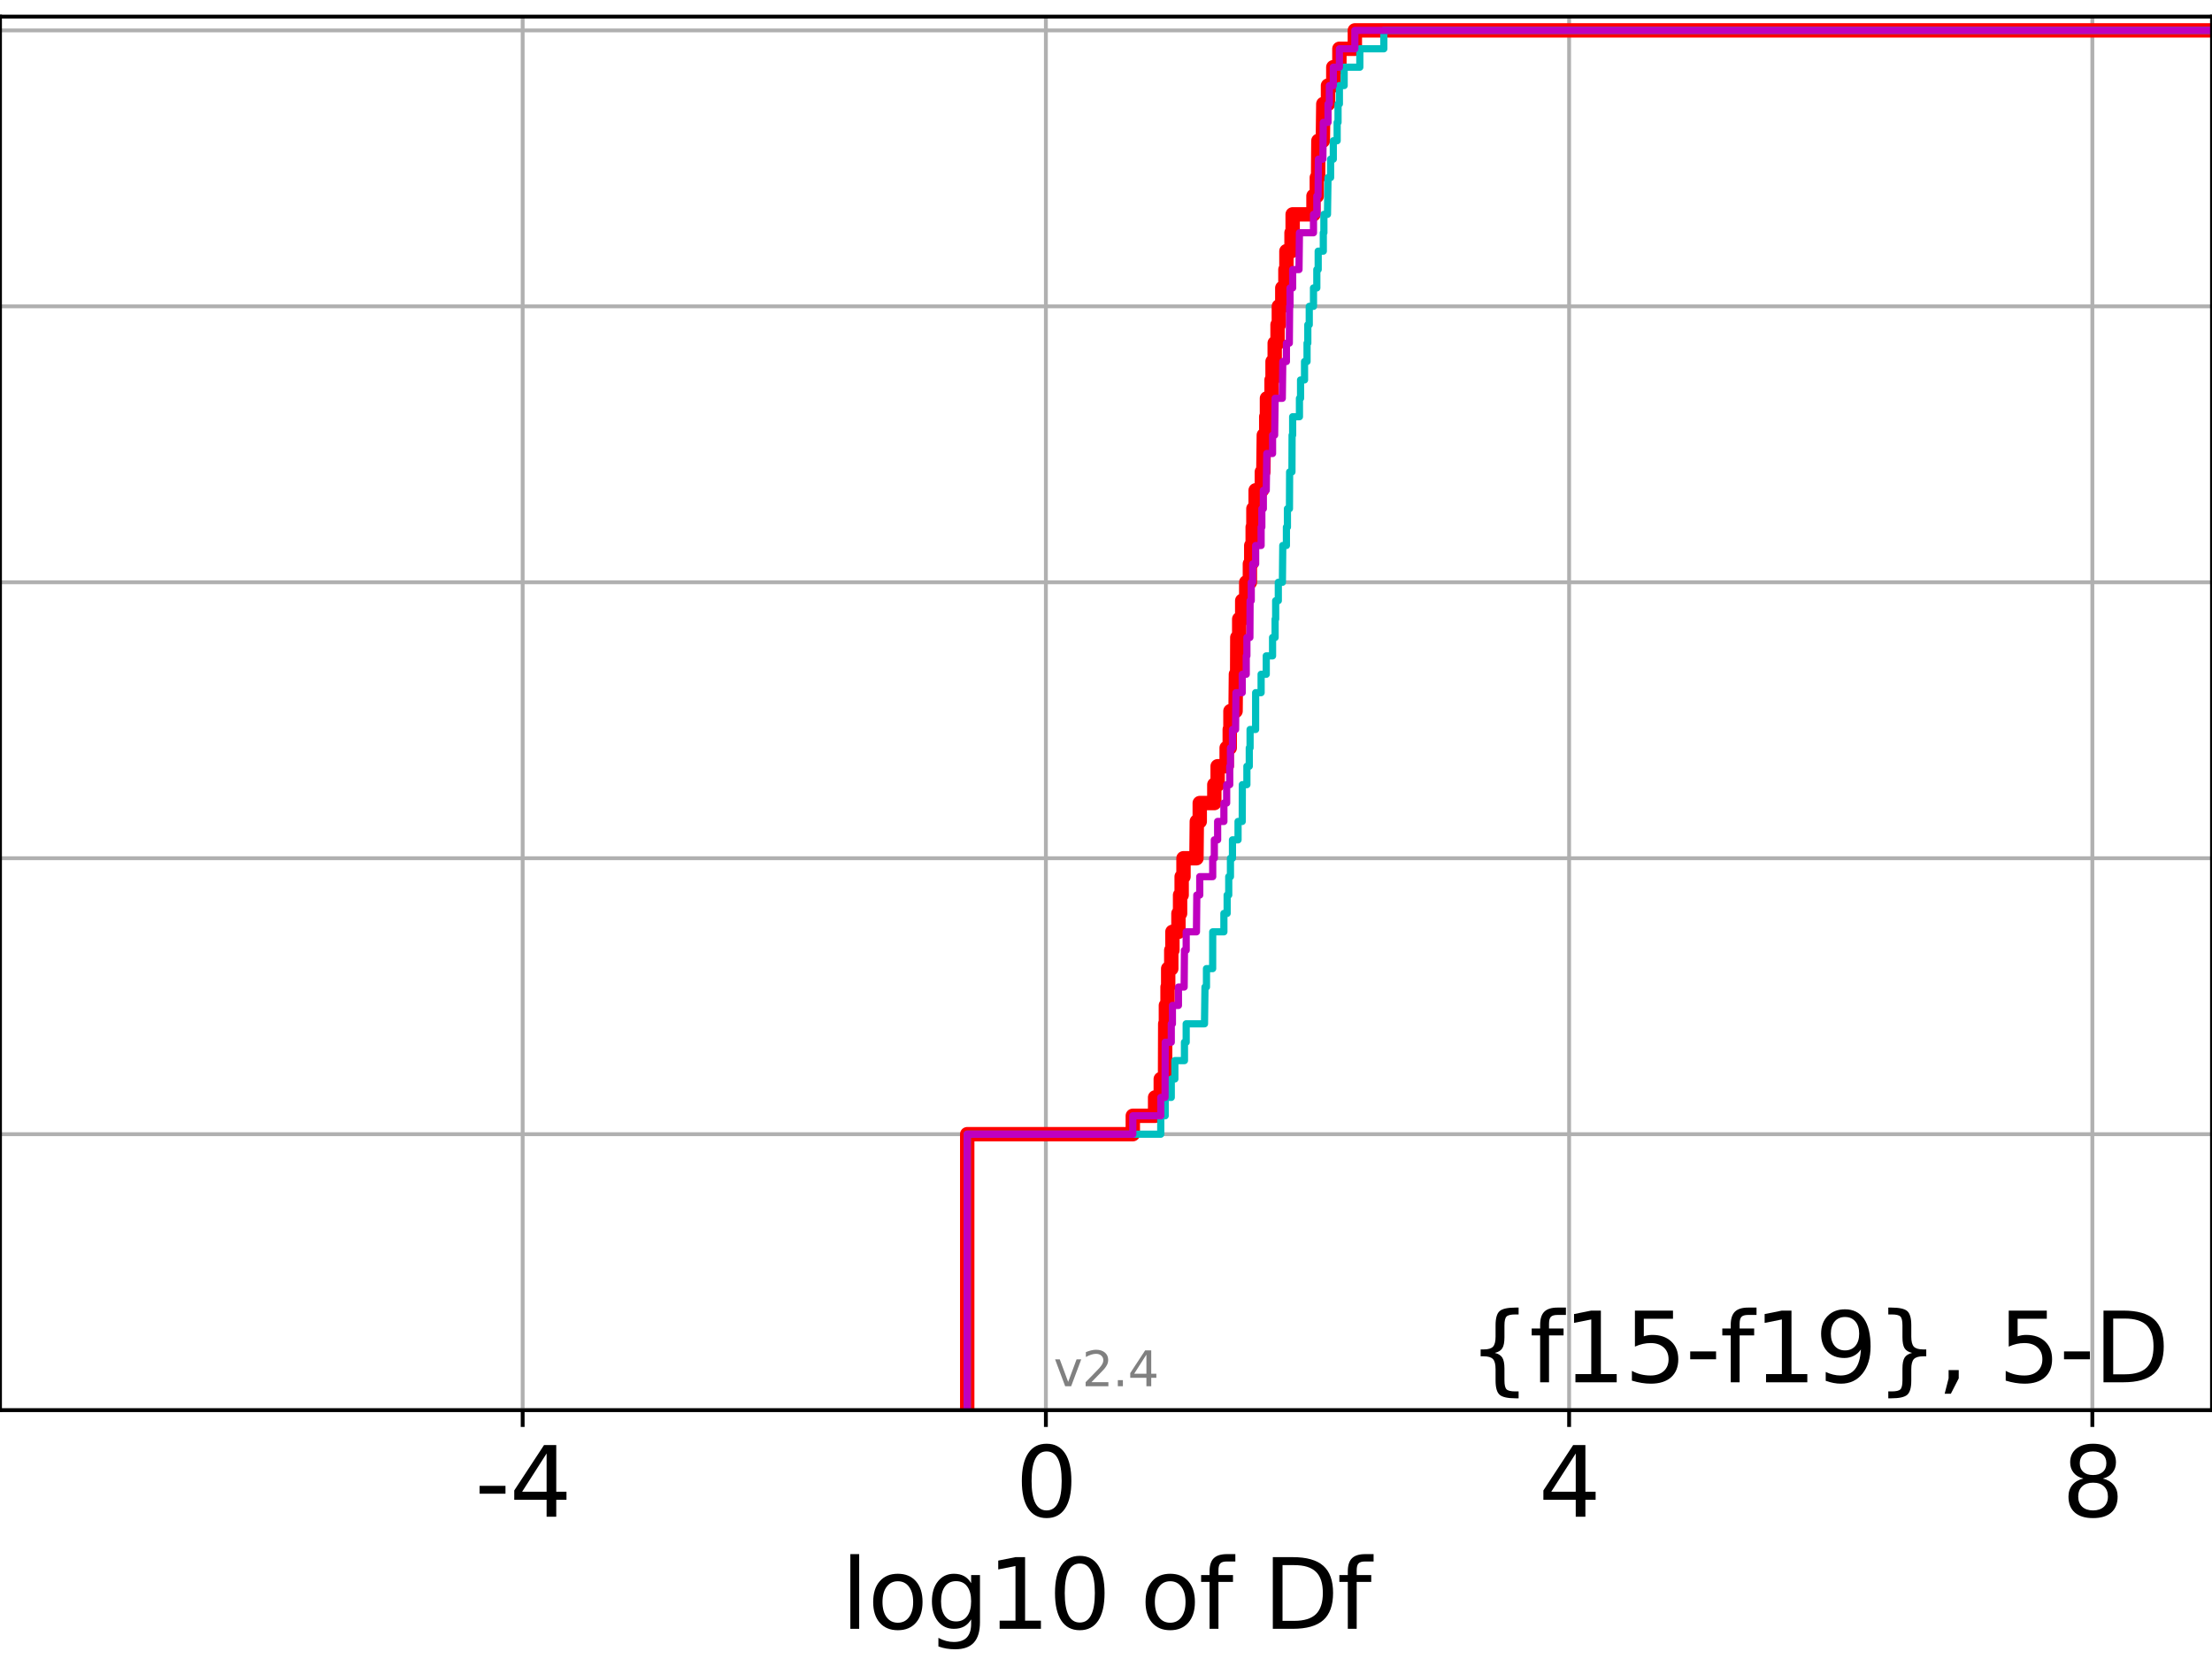 <?xml version="1.0" encoding="utf-8" standalone="no"?>
<!DOCTYPE svg PUBLIC "-//W3C//DTD SVG 1.1//EN"
  "http://www.w3.org/Graphics/SVG/1.1/DTD/svg11.dtd">
<svg height="345.6pt" version="1.1" viewBox="0 0 460.8 345.6" width="460.8pt" xmlns="http://www.w3.org/2000/svg" xmlns:xlink="http://www.w3.org/1999/xlink">
 <defs>
  <style type="text/css">*{stroke-linecap:butt;stroke-linejoin:round;}</style>
 </defs>
 <g id="figure_1">
  <g id="patch_1">
   <path d="M 0 345.6 
L 460.8 345.6 
L 460.8 0 
L 0 0 
z
" style="fill:#ffffff;"/>
  </g>
  <g id="axes_1">
   <g id="patch_2">
    <path d="M 0 293.76 
L 460.8 293.76 
L 460.8 3.456 
L 0 3.456 
z
" style="fill:#ffffff;"/>
   </g>
   <g id="matplotlib.axis_1">
    <g id="xtick_1">
     <g id="line2d_1">
      <path clip-path="url(#p743f49da81)" d="M 108.88 293.76 
L 108.88 3.456 
" style="fill:none;stroke:#b0b0b0;stroke-linecap:square;stroke-width:0.8;"/>
     </g>
     <g id="line2d_2">
      <defs>
       <path d="M 0 0 
L 0 3.5 
" id="m354510efd2" style="stroke:#000000;stroke-width:0.8;"/>
      </defs>
      <g>
       <use style="stroke:#000000;stroke-width:0.8;" x="108.88" xlink:href="#m354510efd2" y="293.76"/>
      </g>
     </g>
     <g id="text_1">
      <!-- -4 -->
      <g transform="translate(98.91 315.957)scale(0.2 -0.2)">
       <defs>
        <path d="M 313 2009 
L 1997 2009 
L 1997 1497 
L 313 1497 
L 313 2009 
z
" id="DejaVuSans-2d" transform="scale(0.016)"/>
        <path d="M 2419 4116 
L 825 1625 
L 2419 1625 
L 2419 4116 
z
M 2253 4666 
L 3047 4666 
L 3047 1625 
L 3713 1625 
L 3713 1100 
L 3047 1100 
L 3047 0 
L 2419 0 
L 2419 1100 
L 313 1100 
L 313 1709 
L 2253 4666 
z
" id="DejaVuSans-34" transform="scale(0.016)"/>
       </defs>
       <use xlink:href="#DejaVuSans-2d"/>
       <use x="36.084" xlink:href="#DejaVuSans-34"/>
      </g>
     </g>
    </g>
    <g id="xtick_2">
     <g id="line2d_3">
      <path clip-path="url(#p743f49da81)" d="M 217.878 293.76 
L 217.878 3.456 
" style="fill:none;stroke:#b0b0b0;stroke-linecap:square;stroke-width:0.8;"/>
     </g>
     <g id="line2d_4">
      <g>
       <use style="stroke:#000000;stroke-width:0.8;" x="217.878" xlink:href="#m354510efd2" y="293.76"/>
      </g>
     </g>
     <g id="text_2">
      <!-- 0 -->
      <g transform="translate(211.516 315.957)scale(0.2 -0.2)">
       <defs>
        <path d="M 2034 4250 
Q 1547 4250 1301 3770 
Q 1056 3291 1056 2328 
Q 1056 1369 1301 889 
Q 1547 409 2034 409 
Q 2525 409 2770 889 
Q 3016 1369 3016 2328 
Q 3016 3291 2770 3770 
Q 2525 4250 2034 4250 
z
M 2034 4750 
Q 2819 4750 3233 4129 
Q 3647 3509 3647 2328 
Q 3647 1150 3233 529 
Q 2819 -91 2034 -91 
Q 1250 -91 836 529 
Q 422 1150 422 2328 
Q 422 3509 836 4129 
Q 1250 4750 2034 4750 
z
" id="DejaVuSans-30" transform="scale(0.016)"/>
       </defs>
       <use xlink:href="#DejaVuSans-30"/>
      </g>
     </g>
    </g>
    <g id="xtick_3">
     <g id="line2d_5">
      <path clip-path="url(#p743f49da81)" d="M 326.876 293.76 
L 326.876 3.456 
" style="fill:none;stroke:#b0b0b0;stroke-linecap:square;stroke-width:0.8;"/>
     </g>
     <g id="line2d_6">
      <g>
       <use style="stroke:#000000;stroke-width:0.8;" x="326.876" xlink:href="#m354510efd2" y="293.76"/>
      </g>
     </g>
     <g id="text_3">
      <!-- 4 -->
      <g transform="translate(320.514 315.957)scale(0.2 -0.2)">
       <use xlink:href="#DejaVuSans-34"/>
      </g>
     </g>
    </g>
    <g id="xtick_4">
     <g id="line2d_7">
      <path clip-path="url(#p743f49da81)" d="M 435.874 293.76 
L 435.874 3.456 
" style="fill:none;stroke:#b0b0b0;stroke-linecap:square;stroke-width:0.8;"/>
     </g>
     <g id="line2d_8">
      <g>
       <use style="stroke:#000000;stroke-width:0.8;" x="435.874" xlink:href="#m354510efd2" y="293.76"/>
      </g>
     </g>
     <g id="text_4">
      <!-- 8 -->
      <g transform="translate(429.512 315.957)scale(0.2 -0.2)">
       <defs>
        <path d="M 2034 2216 
Q 1584 2216 1326 1975 
Q 1069 1734 1069 1313 
Q 1069 891 1326 650 
Q 1584 409 2034 409 
Q 2484 409 2743 651 
Q 3003 894 3003 1313 
Q 3003 1734 2745 1975 
Q 2488 2216 2034 2216 
z
M 1403 2484 
Q 997 2584 770 2862 
Q 544 3141 544 3541 
Q 544 4100 942 4425 
Q 1341 4750 2034 4750 
Q 2731 4750 3128 4425 
Q 3525 4100 3525 3541 
Q 3525 3141 3298 2862 
Q 3072 2584 2669 2484 
Q 3125 2378 3379 2068 
Q 3634 1759 3634 1313 
Q 3634 634 3220 271 
Q 2806 -91 2034 -91 
Q 1263 -91 848 271 
Q 434 634 434 1313 
Q 434 1759 690 2068 
Q 947 2378 1403 2484 
z
M 1172 3481 
Q 1172 3119 1398 2916 
Q 1625 2713 2034 2713 
Q 2441 2713 2670 2916 
Q 2900 3119 2900 3481 
Q 2900 3844 2670 4047 
Q 2441 4250 2034 4250 
Q 1625 4250 1398 4047 
Q 1172 3844 1172 3481 
z
" id="DejaVuSans-38" transform="scale(0.016)"/>
       </defs>
       <use xlink:href="#DejaVuSans-38"/>
      </g>
     </g>
    </g>
    <g id="text_5">
     <!-- log10 of Df -->
     <g transform="translate(175.214 339.313)scale(0.2 -0.2)">
      <defs>
       <path d="M 603 4863 
L 1178 4863 
L 1178 0 
L 603 0 
L 603 4863 
z
" id="DejaVuSans-6c" transform="scale(0.016)"/>
       <path d="M 1959 3097 
Q 1497 3097 1228 2736 
Q 959 2375 959 1747 
Q 959 1119 1226 758 
Q 1494 397 1959 397 
Q 2419 397 2687 759 
Q 2956 1122 2956 1747 
Q 2956 2369 2687 2733 
Q 2419 3097 1959 3097 
z
M 1959 3584 
Q 2709 3584 3137 3096 
Q 3566 2609 3566 1747 
Q 3566 888 3137 398 
Q 2709 -91 1959 -91 
Q 1206 -91 779 398 
Q 353 888 353 1747 
Q 353 2609 779 3096 
Q 1206 3584 1959 3584 
z
" id="DejaVuSans-6f" transform="scale(0.016)"/>
       <path d="M 2906 1791 
Q 2906 2416 2648 2759 
Q 2391 3103 1925 3103 
Q 1463 3103 1205 2759 
Q 947 2416 947 1791 
Q 947 1169 1205 825 
Q 1463 481 1925 481 
Q 2391 481 2648 825 
Q 2906 1169 2906 1791 
z
M 3481 434 
Q 3481 -459 3084 -895 
Q 2688 -1331 1869 -1331 
Q 1566 -1331 1297 -1286 
Q 1028 -1241 775 -1147 
L 775 -588 
Q 1028 -725 1275 -790 
Q 1522 -856 1778 -856 
Q 2344 -856 2625 -561 
Q 2906 -266 2906 331 
L 2906 616 
Q 2728 306 2450 153 
Q 2172 0 1784 0 
Q 1141 0 747 490 
Q 353 981 353 1791 
Q 353 2603 747 3093 
Q 1141 3584 1784 3584 
Q 2172 3584 2450 3431 
Q 2728 3278 2906 2969 
L 2906 3500 
L 3481 3500 
L 3481 434 
z
" id="DejaVuSans-67" transform="scale(0.016)"/>
       <path d="M 794 531 
L 1825 531 
L 1825 4091 
L 703 3866 
L 703 4441 
L 1819 4666 
L 2450 4666 
L 2450 531 
L 3481 531 
L 3481 0 
L 794 0 
L 794 531 
z
" id="DejaVuSans-31" transform="scale(0.016)"/>
       <path id="DejaVuSans-20" transform="scale(0.016)"/>
       <path d="M 2375 4863 
L 2375 4384 
L 1825 4384 
Q 1516 4384 1395 4259 
Q 1275 4134 1275 3809 
L 1275 3500 
L 2222 3500 
L 2222 3053 
L 1275 3053 
L 1275 0 
L 697 0 
L 697 3053 
L 147 3053 
L 147 3500 
L 697 3500 
L 697 3744 
Q 697 4328 969 4595 
Q 1241 4863 1831 4863 
L 2375 4863 
z
" id="DejaVuSans-66" transform="scale(0.016)"/>
       <path d="M 1259 4147 
L 1259 519 
L 2022 519 
Q 2988 519 3436 956 
Q 3884 1394 3884 2338 
Q 3884 3275 3436 3711 
Q 2988 4147 2022 4147 
L 1259 4147 
z
M 628 4666 
L 1925 4666 
Q 3281 4666 3915 4102 
Q 4550 3538 4550 2338 
Q 4550 1131 3912 565 
Q 3275 0 1925 0 
L 628 0 
L 628 4666 
z
" id="DejaVuSans-44" transform="scale(0.016)"/>
      </defs>
      <use xlink:href="#DejaVuSans-6c"/>
      <use x="27.783" xlink:href="#DejaVuSans-6f"/>
      <use x="88.965" xlink:href="#DejaVuSans-67"/>
      <use x="152.441" xlink:href="#DejaVuSans-31"/>
      <use x="216.064" xlink:href="#DejaVuSans-30"/>
      <use x="279.688" xlink:href="#DejaVuSans-20"/>
      <use x="311.475" xlink:href="#DejaVuSans-6f"/>
      <use x="372.656" xlink:href="#DejaVuSans-66"/>
      <use x="407.861" xlink:href="#DejaVuSans-20"/>
      <use x="439.648" xlink:href="#DejaVuSans-44"/>
      <use x="516.65" xlink:href="#DejaVuSans-66"/>
     </g>
    </g>
   </g>
   <g id="matplotlib.axis_2">
    <g id="ytick_1">
     <g id="line2d_9">
      <path clip-path="url(#p743f49da81)" d="M 0 293.76 
L 460.8 293.76 
" style="fill:none;stroke:#b0b0b0;stroke-linecap:square;stroke-width:0.8;"/>
     </g>
     <g id="line2d_10">
      <defs>
       <path d="M 0 0 
L -3.5 0 
" id="mbced624685" style="stroke:#000000;stroke-width:0.8;"/>
      </defs>
      <g>
       <use style="stroke:#000000;stroke-width:0.8;" x="0" xlink:href="#mbced624685" y="293.76"/>
      </g>
     </g>
    </g>
    <g id="ytick_2">
     <g id="line2d_11">
      <path clip-path="url(#p743f49da81)" d="M 0 236.274 
L 460.8 236.274 
" style="fill:none;stroke:#b0b0b0;stroke-linecap:square;stroke-width:0.8;"/>
     </g>
     <g id="line2d_12">
      <g>
       <use style="stroke:#000000;stroke-width:0.8;" x="0" xlink:href="#mbced624685" y="236.274"/>
      </g>
     </g>
    </g>
    <g id="ytick_3">
     <g id="line2d_13">
      <path clip-path="url(#p743f49da81)" d="M 0 178.788 
L 460.8 178.788 
" style="fill:none;stroke:#b0b0b0;stroke-linecap:square;stroke-width:0.8;"/>
     </g>
     <g id="line2d_14">
      <g>
       <use style="stroke:#000000;stroke-width:0.8;" x="0" xlink:href="#mbced624685" y="178.788"/>
      </g>
     </g>
    </g>
    <g id="ytick_4">
     <g id="line2d_15">
      <path clip-path="url(#p743f49da81)" d="M 0 121.302 
L 460.8 121.302 
" style="fill:none;stroke:#b0b0b0;stroke-linecap:square;stroke-width:0.8;"/>
     </g>
     <g id="line2d_16">
      <g>
       <use style="stroke:#000000;stroke-width:0.8;" x="0" xlink:href="#mbced624685" y="121.302"/>
      </g>
     </g>
    </g>
    <g id="ytick_5">
     <g id="line2d_17">
      <path clip-path="url(#p743f49da81)" d="M 0 63.816 
L 460.8 63.816 
" style="fill:none;stroke:#b0b0b0;stroke-linecap:square;stroke-width:0.8;"/>
     </g>
     <g id="line2d_18">
      <g>
       <use style="stroke:#000000;stroke-width:0.8;" x="0" xlink:href="#mbced624685" y="63.816"/>
      </g>
     </g>
    </g>
    <g id="ytick_6">
     <g id="line2d_19">
      <path clip-path="url(#p743f49da81)" d="M 0 6.33 
L 460.8 6.33 
" style="fill:none;stroke:#b0b0b0;stroke-linecap:square;stroke-width:0.8;"/>
     </g>
     <g id="line2d_20">
      <g>
       <use style="stroke:#000000;stroke-width:0.8;" x="0" xlink:href="#mbced624685" y="6.33"/>
      </g>
     </g>
    </g>
   </g>
   <g id="line2d_21">
    <path clip-path="url(#p743f49da81)" d="M 201.49 293.76 
L 201.49 236.274 
L 235.984 236.274 
L 235.984 232.442 
L 240.632 232.442 
L 240.632 228.609 
L 241.808 228.609 
L 241.808 224.777 
L 242.698 224.777 
L 242.739 213.28 
L 242.879 213.28 
L 242.879 209.447 
L 243.222 209.447 
L 243.222 205.615 
L 243.356 205.615 
L 243.356 201.782 
L 243.998 201.782 
L 243.998 197.95 
L 244.235 197.95 
L 244.235 194.118 
L 245.491 194.118 
L 245.491 190.285 
L 245.832 190.285 
L 245.832 186.453 
L 246.161 186.453 
L 246.161 182.621 
L 246.544 182.621 
L 246.544 178.788 
L 249.241 178.788 
L 249.318 171.123 
L 249.929 171.123 
L 249.929 167.291 
L 252.967 167.291 
L 252.967 163.459 
L 253.656 163.459 
L 253.656 159.626 
L 255.534 159.626 
L 255.534 155.794 
L 256.177 155.794 
L 256.177 151.961 
L 256.324 151.961 
L 256.324 148.129 
L 257.392 148.129 
L 257.465 140.464 
L 257.723 140.464 
L 257.753 132.799 
L 258.153 132.799 
L 258.153 128.967 
L 258.778 128.967 
L 258.778 125.135 
L 259.616 125.135 
L 259.616 121.302 
L 260.374 121.302 
L 260.374 117.47 
L 260.658 117.47 
L 260.658 113.637 
L 260.957 113.637 
L 260.957 109.805 
L 261.107 109.805 
L 261.107 105.973 
L 261.575 105.973 
L 261.575 102.14 
L 262.863 102.14 
L 262.863 98.308 
L 263.177 98.308 
L 263.276 90.643 
L 263.782 90.643 
L 263.782 86.811 
L 263.931 86.811 
L 263.931 82.978 
L 264.892 82.978 
L 264.892 79.146 
L 265.097 79.146 
L 265.097 75.313 
L 265.545 75.313 
L 265.545 71.481 
L 266.136 71.481 
L 266.136 67.649 
L 266.406 67.649 
L 266.406 63.816 
L 267.126 63.816 
L 267.126 59.984 
L 267.777 59.984 
L 267.777 56.151 
L 267.984 56.151 
L 267.984 52.319 
L 269.049 52.319 
L 269.049 48.487 
L 269.283 48.487 
L 269.283 44.654 
L 273.623 44.654 
L 273.623 40.822 
L 274.317 40.822 
L 274.317 36.989 
L 274.582 36.989 
L 274.645 29.325 
L 275.573 29.325 
L 275.67 21.66 
L 276.647 21.66 
L 276.647 17.827 
L 277.752 17.827 
L 277.752 13.995 
L 279.02 13.995 
L 279.02 10.163 
L 282.238 10.163 
L 282.238 6.33 
L 282.238 6.33 
L 460.8 6.33 
L 460.8 6.33 
" style="fill:none;stroke:#ff0000;stroke-linecap:square;stroke-width:3;"/>
   </g>
   <g id="line2d_22">
    <path clip-path="url(#p743f49da81)" d="M 201.49 293.76 
L 201.49 236.274 
L 241.808 236.274 
L 241.808 232.442 
L 242.729 232.442 
L 242.729 228.609 
L 243.998 228.609 
L 243.998 224.777 
L 244.743 224.777 
L 244.743 220.944 
L 246.745 220.944 
L 246.745 217.112 
L 247.105 217.112 
L 247.105 213.28 
L 250.919 213.28 
L 251.02 205.615 
L 251.33 205.615 
L 251.33 201.782 
L 252.618 201.782 
L 252.629 194.118 
L 254.959 194.118 
L 254.959 190.285 
L 255.636 190.285 
L 255.636 186.453 
L 255.967 186.453 
L 255.967 182.621 
L 256.324 182.621 
L 256.324 178.788 
L 256.744 178.788 
L 256.744 174.956 
L 257.908 174.956 
L 257.908 171.123 
L 258.778 171.123 
L 258.802 163.459 
L 259.751 163.459 
L 259.751 159.626 
L 260.247 159.626 
L 260.247 155.794 
L 260.415 155.794 
L 260.415 151.961 
L 261.565 151.961 
L 261.575 144.297 
L 262.713 144.297 
L 262.713 140.464 
L 263.782 140.464 
L 263.782 136.632 
L 265.097 136.632 
L 265.097 132.799 
L 265.629 132.799 
L 265.629 128.967 
L 265.744 128.967 
L 265.744 125.135 
L 266.297 125.135 
L 266.297 121.302 
L 267.147 121.302 
L 267.225 113.637 
L 267.984 113.637 
L 267.984 109.805 
L 268.195 109.805 
L 268.195 105.973 
L 268.617 105.973 
L 268.652 98.308 
L 269.136 98.308 
L 269.165 90.643 
L 269.283 90.643 
L 269.283 86.811 
L 270.698 86.811 
L 270.698 82.978 
L 270.929 82.978 
L 270.929 79.146 
L 271.758 79.146 
L 271.758 75.313 
L 272.282 75.313 
L 272.282 71.481 
L 272.441 71.481 
L 272.441 67.649 
L 272.741 67.649 
L 272.741 63.816 
L 273.623 63.816 
L 273.623 59.984 
L 274.317 59.984 
L 274.317 56.151 
L 274.604 56.151 
L 274.604 52.319 
L 275.67 52.319 
L 275.67 48.487 
L 275.791 48.487 
L 275.791 44.654 
L 276.539 44.654 
L 276.647 36.989 
L 277.189 36.989 
L 277.189 33.157 
L 277.752 33.157 
L 277.752 29.325 
L 278.554 29.325 
L 278.554 25.492 
L 278.738 25.492 
L 278.738 21.66 
L 279.02 21.66 
L 279.02 17.827 
L 280.013 17.827 
L 280.013 13.995 
L 283.277 13.995 
L 283.277 10.163 
L 288.279 10.163 
L 288.279 6.33 
L 288.279 6.33 
L 460.8 6.33 
L 460.8 6.33 
" style="fill:none;stroke:#00bfbf;stroke-linecap:square;stroke-width:1.5;"/>
   </g>
   <g id="line2d_23">
    <path clip-path="url(#p743f49da81)" d="M 201.49 293.76 
L 201.49 236.274 
L 235.984 236.274 
L 235.984 232.442 
L 241.808 232.442 
L 241.808 228.609 
L 242.698 228.609 
L 242.739 217.112 
L 243.998 217.112 
L 243.998 213.28 
L 244.235 213.28 
L 244.235 209.447 
L 245.491 209.447 
L 245.491 205.615 
L 246.681 205.615 
L 246.745 197.95 
L 247.105 197.95 
L 247.105 194.118 
L 249.241 194.118 
L 249.318 186.453 
L 249.929 186.453 
L 249.929 182.621 
L 252.629 182.621 
L 252.629 178.788 
L 252.967 178.788 
L 252.967 174.956 
L 253.656 174.956 
L 253.656 171.123 
L 254.959 171.123 
L 254.959 167.291 
L 255.534 167.291 
L 255.534 163.459 
L 256.177 163.459 
L 256.177 159.626 
L 256.324 159.626 
L 256.324 155.794 
L 256.744 155.794 
L 256.744 151.961 
L 257.392 151.961 
L 257.465 144.297 
L 258.778 144.297 
L 258.778 140.464 
L 259.616 140.464 
L 259.616 136.632 
L 259.751 136.632 
L 259.751 132.799 
L 260.374 132.799 
L 260.415 125.135 
L 260.658 125.135 
L 260.658 121.302 
L 260.957 121.302 
L 260.957 117.47 
L 261.575 117.47 
L 261.575 113.637 
L 262.713 113.637 
L 262.713 109.805 
L 262.863 109.805 
L 262.863 105.973 
L 263.177 105.973 
L 263.177 102.14 
L 263.782 102.14 
L 263.887 94.475 
L 265.097 94.475 
L 265.097 90.643 
L 265.53 90.643 
L 265.629 82.978 
L 267.126 82.978 
L 267.225 75.313 
L 267.984 75.313 
L 267.984 71.481 
L 268.589 71.481 
L 268.652 63.816 
L 268.734 63.816 
L 268.734 59.984 
L 269.283 59.984 
L 269.283 56.151 
L 270.605 56.151 
L 270.698 48.487 
L 273.623 48.487 
L 273.623 44.654 
L 274.317 44.654 
L 274.317 40.822 
L 274.582 40.822 
L 274.645 33.157 
L 275.573 33.157 
L 275.67 25.492 
L 276.647 25.492 
L 276.647 21.66 
L 276.931 21.66 
L 276.931 17.827 
L 277.752 17.827 
L 277.752 13.995 
L 279.02 13.995 
L 279.02 10.163 
L 282.238 10.163 
L 282.238 6.33 
L 282.238 6.33 
L 460.8 6.33 
L 460.8 6.33 
" style="fill:none;stroke:#bf00bf;stroke-linecap:square;stroke-width:1.5;"/>
   </g>
   <g id="patch_3">
    <path d="M 0 293.76 
L 0 3.456 
" style="fill:none;stroke:#000000;stroke-linecap:square;stroke-linejoin:miter;stroke-width:0.8;"/>
   </g>
   <g id="patch_4">
    <path d="M 460.8 293.76 
L 460.8 3.456 
" style="fill:none;stroke:#000000;stroke-linecap:square;stroke-linejoin:miter;stroke-width:0.8;"/>
   </g>
   <g id="patch_5">
    <path d="M 0 293.76 
L 460.8 293.76 
" style="fill:none;stroke:#000000;stroke-linecap:square;stroke-linejoin:miter;stroke-width:0.8;"/>
   </g>
   <g id="patch_6">
    <path d="M 0 3.456 
L 460.8 3.456 
" style="fill:none;stroke:#000000;stroke-linecap:square;stroke-linejoin:miter;stroke-width:0.8;"/>
   </g>
   <g id="text_6">
    <!-- {f15-f19}, 5-D -->
    <g transform="translate(305.884 287.954)scale(0.2 -0.2)">
     <defs>
      <path d="M 3272 -594 
L 3272 -1044 
L 3078 -1044 
Q 2300 -1044 2036 -812 
Q 1772 -581 1772 109 
L 1772 856 
Q 1772 1328 1603 1509 
Q 1434 1691 991 1691 
L 800 1691 
L 800 2138 
L 991 2138 
Q 1438 2138 1605 2317 
Q 1772 2497 1772 2963 
L 1772 3713 
Q 1772 4403 2036 4633 
Q 2300 4863 3078 4863 
L 3272 4863 
L 3272 4416 
L 3059 4416 
Q 2619 4416 2484 4278 
Q 2350 4141 2350 3700 
L 2350 2925 
Q 2350 2434 2208 2212 
Q 2066 1991 1722 1913 
Q 2069 1828 2209 1606 
Q 2350 1384 2350 897 
L 2350 122 
Q 2350 -319 2484 -456 
Q 2619 -594 3059 -594 
L 3272 -594 
z
" id="DejaVuSans-7b" transform="scale(0.016)"/>
      <path d="M 691 4666 
L 3169 4666 
L 3169 4134 
L 1269 4134 
L 1269 2991 
Q 1406 3038 1543 3061 
Q 1681 3084 1819 3084 
Q 2600 3084 3056 2656 
Q 3513 2228 3513 1497 
Q 3513 744 3044 326 
Q 2575 -91 1722 -91 
Q 1428 -91 1123 -41 
Q 819 9 494 109 
L 494 744 
Q 775 591 1075 516 
Q 1375 441 1709 441 
Q 2250 441 2565 725 
Q 2881 1009 2881 1497 
Q 2881 1984 2565 2268 
Q 2250 2553 1709 2553 
Q 1456 2553 1204 2497 
Q 953 2441 691 2322 
L 691 4666 
z
" id="DejaVuSans-35" transform="scale(0.016)"/>
      <path d="M 703 97 
L 703 672 
Q 941 559 1184 500 
Q 1428 441 1663 441 
Q 2288 441 2617 861 
Q 2947 1281 2994 2138 
Q 2813 1869 2534 1725 
Q 2256 1581 1919 1581 
Q 1219 1581 811 2004 
Q 403 2428 403 3163 
Q 403 3881 828 4315 
Q 1253 4750 1959 4750 
Q 2769 4750 3195 4129 
Q 3622 3509 3622 2328 
Q 3622 1225 3098 567 
Q 2575 -91 1691 -91 
Q 1453 -91 1209 -44 
Q 966 3 703 97 
z
M 1959 2075 
Q 2384 2075 2632 2365 
Q 2881 2656 2881 3163 
Q 2881 3666 2632 3958 
Q 2384 4250 1959 4250 
Q 1534 4250 1286 3958 
Q 1038 3666 1038 3163 
Q 1038 2656 1286 2365 
Q 1534 2075 1959 2075 
z
" id="DejaVuSans-39" transform="scale(0.016)"/>
      <path d="M 800 -594 
L 1019 -594 
Q 1456 -594 1589 -459 
Q 1722 -325 1722 122 
L 1722 897 
Q 1722 1384 1862 1606 
Q 2003 1828 2350 1913 
Q 2003 1991 1862 2212 
Q 1722 2434 1722 2925 
L 1722 3700 
Q 1722 4144 1589 4280 
Q 1456 4416 1019 4416 
L 800 4416 
L 800 4863 
L 997 4863 
Q 1775 4863 2036 4633 
Q 2297 4403 2297 3713 
L 2297 2963 
Q 2297 2497 2465 2317 
Q 2634 2138 3078 2138 
L 3272 2138 
L 3272 1691 
L 3078 1691 
Q 2634 1691 2465 1509 
Q 2297 1328 2297 856 
L 2297 109 
Q 2297 -581 2036 -812 
Q 1775 -1044 997 -1044 
L 800 -1044 
L 800 -594 
z
" id="DejaVuSans-7d" transform="scale(0.016)"/>
      <path d="M 750 794 
L 1409 794 
L 1409 256 
L 897 -744 
L 494 -744 
L 750 256 
L 750 794 
z
" id="DejaVuSans-2c" transform="scale(0.016)"/>
     </defs>
     <use xlink:href="#DejaVuSans-7b"/>
     <use x="63.623" xlink:href="#DejaVuSans-66"/>
     <use x="98.828" xlink:href="#DejaVuSans-31"/>
     <use x="162.451" xlink:href="#DejaVuSans-35"/>
     <use x="226.074" xlink:href="#DejaVuSans-2d"/>
     <use x="262.158" xlink:href="#DejaVuSans-66"/>
     <use x="297.363" xlink:href="#DejaVuSans-31"/>
     <use x="360.986" xlink:href="#DejaVuSans-39"/>
     <use x="424.609" xlink:href="#DejaVuSans-7d"/>
     <use x="488.232" xlink:href="#DejaVuSans-2c"/>
     <use x="520.02" xlink:href="#DejaVuSans-20"/>
     <use x="551.807" xlink:href="#DejaVuSans-35"/>
     <use x="615.43" xlink:href="#DejaVuSans-2d"/>
     <use x="651.514" xlink:href="#DejaVuSans-44"/>
    </g>
   </g>
   <g id="text_7">
    <!-- v2.4 -->
    <g style="fill:#808080;" transform="translate(219.489 288.777)scale(0.1 -0.1)">
     <defs>
      <path d="M 191 3500 
L 800 3500 
L 1894 563 
L 2988 3500 
L 3597 3500 
L 2284 0 
L 1503 0 
L 191 3500 
z
" id="DejaVuSans-76" transform="scale(0.016)"/>
      <path d="M 1228 531 
L 3431 531 
L 3431 0 
L 469 0 
L 469 531 
Q 828 903 1448 1529 
Q 2069 2156 2228 2338 
Q 2531 2678 2651 2914 
Q 2772 3150 2772 3378 
Q 2772 3750 2511 3984 
Q 2250 4219 1831 4219 
Q 1534 4219 1204 4116 
Q 875 4013 500 3803 
L 500 4441 
Q 881 4594 1212 4672 
Q 1544 4750 1819 4750 
Q 2544 4750 2975 4387 
Q 3406 4025 3406 3419 
Q 3406 3131 3298 2873 
Q 3191 2616 2906 2266 
Q 2828 2175 2409 1742 
Q 1991 1309 1228 531 
z
" id="DejaVuSans-32" transform="scale(0.016)"/>
      <path d="M 684 794 
L 1344 794 
L 1344 0 
L 684 0 
L 684 794 
z
" id="DejaVuSans-2e" transform="scale(0.016)"/>
     </defs>
     <use xlink:href="#DejaVuSans-76"/>
     <use x="59.18" xlink:href="#DejaVuSans-32"/>
     <use x="122.803" xlink:href="#DejaVuSans-2e"/>
     <use x="154.59" xlink:href="#DejaVuSans-34"/>
    </g>
   </g>
  </g>
 </g>
 <defs>
  <clipPath id="p743f49da81">
   <rect height="290.304" width="460.8" x="0" y="3.456"/>
  </clipPath>
 </defs>
</svg>
